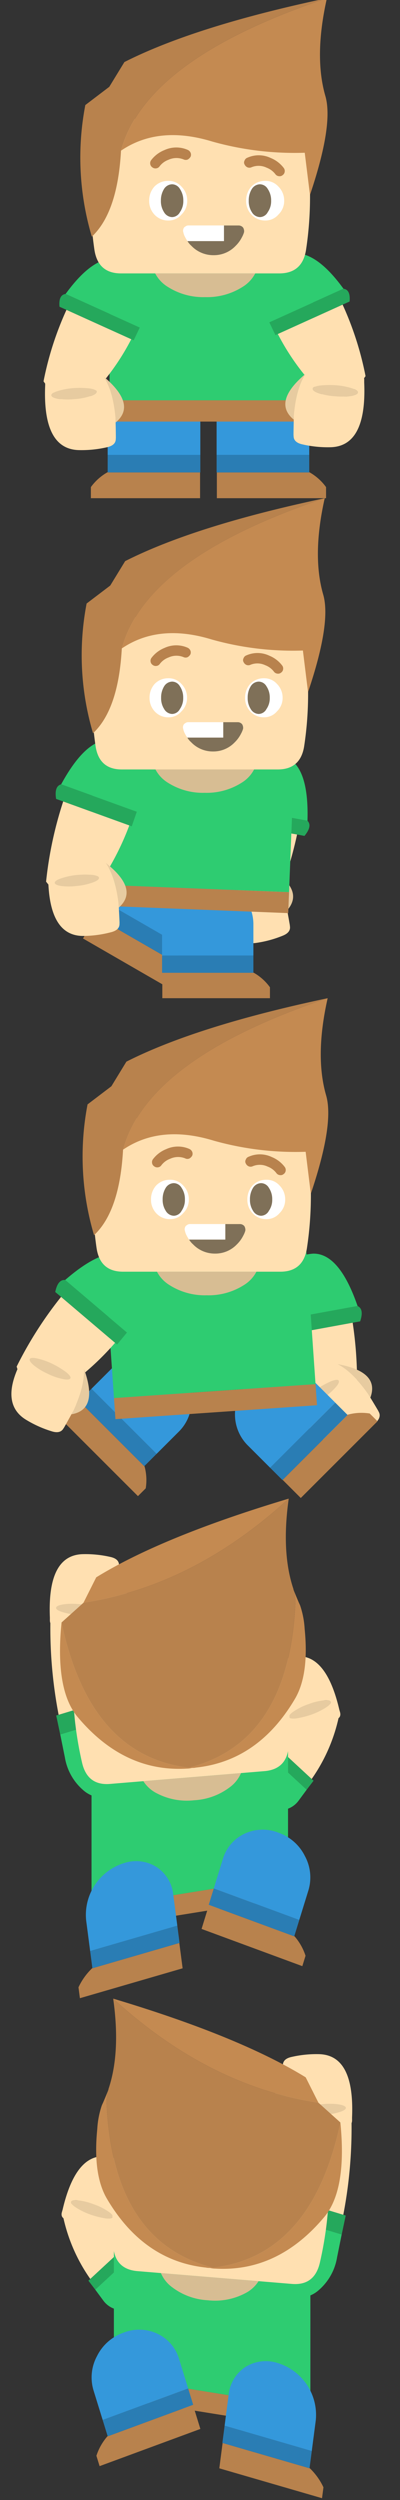 <svg xmlns="http://www.w3.org/2000/svg" xmlns:xlink="http://www.w3.org/1999/xlink" width="80" height="500" viewBox="0 0 80 500"><rect x="0" y="0" width="80" height="500" fill="#333333" stroke="none"/><defs><style>.a{clip-path:url(#b);}.b{fill:#b8824d;}.c{fill:#2a7db4;}.d{fill:#3498db;}.e{fill:#2ecc71;}.f{fill:#ffe0b1;}.g{fill:#25a85c;}.h{fill:#e7cba0;}.i{fill:#d7bd93;}.j{fill:#fff;}.k{fill:#7f7058;}.l{fill:#c48a51;}</style><clipPath id="b"><rect width="80" height="500"/></clipPath></defs><g id="a" class="a"><g transform="translate(-522.218 629.74)"><g transform="translate(540.393 -554.077)"><g transform="translate(0 0)"><path class="b" d="M9.854,16.188V11.032H-8.626v-.052a10.423,10.423,0,0,0-3.36,2.991v2.217Z" transform="translate(11.986 7.788)"/><path class="c" d="M9.717,11.173h.052V7.667H-8.763v3.506Z" transform="translate(12.122 7.647)"/><path class="d" d="M7.092-4.394A9.121,9.121,0,0,0,.53-7.024H.477a8.944,8.944,0,0,0-6.51,2.63,8.71,8.71,0,0,0-2.73,6.445V8.29H9.769V2.051A8.794,8.794,0,0,0,7.092-4.394Z" transform="translate(12.122 7.024)"/></g></g><g transform="translate(587.43 -530.1) rotate(180)"><path class="b" d="M21.839,0V5.156H3.36v.052A10.423,10.423,0,0,1,0,2.217V0Z"/><path class="c" d="M18.479,0h.052V3.506H0V0Z" transform="translate(3.36 5.156)"/><path class="d" d="M15.854,12.684a9.121,9.121,0,0,1-6.562,2.63H9.24a8.944,8.944,0,0,1-6.51-2.63A8.71,8.71,0,0,1,0,6.239V0H18.532V6.239A8.794,8.794,0,0,1,15.854,12.684Z" transform="translate(3.36 8.663)"/></g><g transform="translate(544.13 -577.74)"><g transform="translate(0 0)"><path class="b" d="M21.156,9.65V5.393H-19.5V9.65Z" transform="translate(19.5 22.667)"/><path class="e" d="M21.156-21.524H-19.5V6.537H21.156Z" transform="translate(19.5 21.524)"/></g></g><g transform="matrix(0.966, 0.259, -0.259, 0.966, 537, -580.358)"><g transform="translate(0 0)"><path class="f" d="M.154,15a16.091,16.091,0,0,0,7.9,3.549,47.437,47.437,0,0,0,6.86-16.232L.882,0A63.881,63.881,0,0,0,.154,15Z" transform="translate(0.942 12.542)"/><path class="g" d="M16.376,5.442,16.9,2.65.836,0Q-.515.568.317,2.792l1.507.237L15.856,5.348Z" transform="translate(0 9.513)"/><path class="e" d="M10.186.143h-.052A11.6,11.6,0,0,0,8.939,0Q3.666-.082,0,9.513l16.059,2.65.676-3.36a6.8,6.8,0,0,0-1.3-5.632A7.879,7.879,0,0,0,10.186.143Z" transform="translate(0.836)"/></g></g><g transform="translate(532.274 -557.262) rotate(14.999)"><path class="h" d="M9.176,0q2.554,2.293,4.43,7.454l.208.834V8.236Q17.047,3.7,9.176,0M1.462,6.62a12.47,12.47,0,0,0,3.075-.73A12.5,12.5,0,0,0,7.508,4.483q1.147-.73,1.042-1.2Q8.5,2.867,7.143,2.971a18.113,18.113,0,0,0-3.075.73A14.416,14.416,0,0,0,1.149,5.056q-1.2.73-1.147,1.2Q.106,6.724,1.462,6.62Z" transform="translate(1.919)"/><path class="f" d="M15.526,7.454Q13.649,2.293,11.1,0L1.035,2.658q-1.251.313-.99,1.459L.2,4.691Q3.016,17.3,10.209,15.429A22.541,22.541,0,0,0,15.265,13.5q1.668-.834,1.355-2.085l-.052-.261q-.417-1.512-.834-2.919v.052l-.208-.834M6.456,5.89a12.47,12.47,0,0,1-3.075.73q-1.355.1-1.459-.365-.052-.469,1.147-1.2A14.416,14.416,0,0,1,5.987,3.7a18.113,18.113,0,0,1,3.075-.73q1.355-.1,1.407.313.1.469-1.042,1.2A12.5,12.5,0,0,1,6.456,5.89Z"/></g><g transform="matrix(-0.966, 0.259, -0.259, -0.966, 597.306, -551.366)"><g transform="translate(0 0)"><path class="f" d="M.154,3.549A16.091,16.091,0,0,1,8.054,0a47.437,47.437,0,0,1,6.86,16.232L.882,18.551A63.881,63.881,0,0,1,.154,3.549Z" transform="translate(0.942)"/><path class="g" d="M16.376,0l.52,2.792L.836,5.442Q-.515,4.874.317,2.65l1.507-.237L15.856.095Z" transform="translate(0 16.138)"/><path class="e" d="M10.186,12.021h-.052a11.6,11.6,0,0,1-1.2.142Q3.666,12.245,0,2.65L16.059,0l.676,3.36a6.8,6.8,0,0,1-1.3,5.632A7.879,7.879,0,0,1,10.186,12.021Z" transform="translate(0.836 18.93)"/></g></g><g transform="translate(598.093 -542.698) rotate(165.001)"><path class="h" d="M9.176,8.288Q11.73,5.994,13.606.834L13.815,0V.052q3.232,4.535-4.639,8.235M1.462,1.668a12.47,12.47,0,0,1,3.075.73A12.5,12.5,0,0,1,7.508,3.805Q8.655,4.535,8.55,5q-.052.417-1.407.313a18.112,18.112,0,0,1-3.075-.73A14.416,14.416,0,0,1,1.149,3.232Q-.05,2.5,0,2.033.106,1.564,1.462,1.668Z" transform="translate(1.919 7.384)"/><path class="f" d="M15.526,8.218q-1.876,5.16-4.43,7.454L1.035,13.013Q-.216,12.7.045,11.554L.2,10.98Q3.016-1.633,10.209.243a22.541,22.541,0,0,1,5.056,1.929q1.668.834,1.355,2.085l-.052.261q-.417,1.512-.834,2.919V7.384l-.208.834M6.456,9.782a12.47,12.47,0,0,0-3.075-.73q-1.355-.1-1.459.365-.052.469,1.147,1.2a14.416,14.416,0,0,0,2.919,1.355,18.112,18.112,0,0,0,3.075.73q1.355.1,1.407-.313.1-.469-1.042-1.2A12.5,12.5,0,0,0,6.456,9.782Z"/></g><g transform="translate(538.29 -630.1)"><g transform="translate(2.035 24.133)"><path class="i" d="M-7.6,3.26A13.214,13.214,0,0,0-.142,5.293,13.214,13.214,0,0,0,7.311,3.26,6.952,6.952,0,0,0,9.865.55H-10.15A6.952,6.952,0,0,0-7.6,3.26Z" transform="translate(23.077 30.359)"/><path class="f" d="M20.556-2.934A70.987,70.987,0,0,0,20.5-24.461Q19.826-29.1,15.187-29.1H-16.452q-4.587,0-5.317,4.743a74.121,74.121,0,0,0,0,21.475q.73,4.691,5.317,4.691H15.187Q19.826,1.809,20.556-2.934Z" transform="translate(22.55 29.1)"/></g><g transform="translate(13.763 29.853)"><path class="j" d="M-4.837-16.053A3.433,3.433,0,0,0-7.495-17.2a3.765,3.765,0,0,0-2.763,1.147A4.154,4.154,0,0,0-11.3-13.239a3.963,3.963,0,0,0,1.042,2.763,3.685,3.685,0,0,0,2.763,1.2,3.366,3.366,0,0,0,2.658-1.2A3.765,3.765,0,0,0-3.69-13.239a3.94,3.94,0,0,0-1.147-2.815m8.5,10.894V-8.287H-3.481a.9.9,0,0,0-.573.208.8.8,0,0,0-.417.521.958.958,0,0,0,0,.625,3.4,3.4,0,0,0,.365.99,5.821,5.821,0,0,0,.469.782h7.3M14.553-16.053A3.433,3.433,0,0,0,11.895-17.2a3.765,3.765,0,0,0-2.763,1.147A4.154,4.154,0,0,0,8.09-13.239a3.963,3.963,0,0,0,1.042,2.763,3.685,3.685,0,0,0,2.763,1.2,3.366,3.366,0,0,0,2.658-1.2A3.765,3.765,0,0,0,15.7-13.239,3.94,3.94,0,0,0,14.553-16.053Z" transform="translate(11.3 23.885)"/><path class="b" d="M-4.376-21.2a1.015,1.015,0,0,0,.782,0,1.514,1.514,0,0,0,.573-.573,1.015,1.015,0,0,0,0-.782,1.15,1.15,0,0,0-.573-.573,5.67,5.67,0,0,0-4.691.052A6.22,6.22,0,0,0-10.891-21.1a1,1,0,0,0-.208.782.952.952,0,0,0,.417.678,1,1,0,0,0,.782.208.952.952,0,0,0,.678-.417,3.949,3.949,0,0,1,1.772-1.3A3.8,3.8,0,0,1-4.376-21.2m16.523,1.616a3.949,3.949,0,0,1,1.772,1.3.989.989,0,0,0,.73.417.916.916,0,0,0,.73-.208.952.952,0,0,0,.417-.678,1,1,0,0,0-.208-.782,6.22,6.22,0,0,0-2.606-1.981,5.551,5.551,0,0,0-4.639-.052.938.938,0,0,0-.573.573.784.784,0,0,0,0,.782,1.15,1.15,0,0,0,.573.573,1.015,1.015,0,0,0,.782,0A3.675,3.675,0,0,1,12.147-19.586Z" transform="translate(11.308 23.613)"/><path class="k" d="M6.944-6.3a4.978,4.978,0,0,0,.417-.99,1.212,1.212,0,0,0-.052-.625.845.845,0,0,0-.365-.521,1.121,1.121,0,0,0-.625-.208H3.347v3.127h-7.3a4.014,4.014,0,0,0,.782.938,6.059,6.059,0,0,0,4.43,1.876A5.971,5.971,0,0,0,5.641-4.532l.052-.052A6.6,6.6,0,0,0,6.944-6.3Z" transform="translate(11.612 24.248)"/></g><g transform="translate(33.674 37.216)"><g transform="translate(0 0)"><path class="k" d="M11.605-10.973a3.813,3.813,0,0,0,.678-2.293,4.052,4.052,0,0,0-.678-2.346,1.838,1.838,0,0,0-1.564-.938,1.963,1.963,0,0,0-1.616.938A4.3,4.3,0,0,0,7.8-13.266a4.042,4.042,0,0,0,.625,2.293,1.944,1.944,0,0,0,1.616.99A1.824,1.824,0,0,0,11.605-10.973Z" transform="translate(-7.8 16.55)"/></g></g><g transform="translate(16.108 37.216)"><g transform="translate(0 0)"><path class="k" d="M-5.245-10.973a3.813,3.813,0,0,0,.678-2.293,4.052,4.052,0,0,0-.678-2.346,1.838,1.838,0,0,0-1.564-.938,1.963,1.963,0,0,0-1.616.938,4.3,4.3,0,0,0-.625,2.346,4.042,4.042,0,0,0,.625,2.293,1.944,1.944,0,0,0,1.616.99A1.824,1.824,0,0,0-5.245-10.973Z" transform="translate(9.05 16.55)"/></g></g><g transform="translate(0 0)"><path class="b" d="M-23.51-30.879a55.583,55.583,0,0,0,1.3,26.322q5.16-4.847,5.838-17.2,4.952-18.347,41.178-30.492-26.322,5.577-40.5,12.77l-3.023,4.952Z" transform="translate(24.502 52.25)"/><path class="l" d="M1.543-23.582a60.773,60.773,0,0,0,18.5,2.241L21.089-12.9Q25.833-26.97,24.165-32.7q-2.293-7.975.313-19.546Q-11.748-40.105-16.7-21.758-9.194-26.866,1.543-23.582Z" transform="translate(24.833 52.25)"/></g></g></g><g transform="translate(-84.403 -22.86)"><g transform="matrix(-0.866, -0.5, 0.5, -0.866, 119.647, 221.321)"><path class="b" d="M21.525,0V5.082H3.312v.051A10.273,10.273,0,0,1,0,2.185V0Z"/><path class="c" d="M18.213,0h.052V3.456H0V0Z" transform="translate(3.312 5.082)"/><path class="d" d="M15.626,12.5a8.99,8.99,0,0,1-6.468,2.592H9.107A8.815,8.815,0,0,1,2.691,12.5,8.585,8.585,0,0,1,0,6.149V0H18.265V6.149A8.668,8.668,0,0,1,15.626,12.5Z" transform="translate(3.312 8.538)"/></g><g transform="translate(138.323 209.345) rotate(-159.263)"><g transform="translate(0 0)"><path class="f" d="M.152,3.877A15.188,15.188,0,0,1,7.938,0,54.937,54.937,0,0,1,14.7,17.729L.869,20.261A77.212,77.212,0,0,1,.152,3.877Z" transform="translate(0.928)"/><path class="g" d="M16.14,0l.512,3.05L.824,5.944q-1.332-.62-.512-3.05L1.8,2.636,15.628.1Z" transform="translate(0 17.625)"/><path class="e" d="M10.04,13.128H9.988a10.371,10.371,0,0,1-1.178.155q-5.2.09-8.81-10.389L15.828,0l.666,3.67a8.052,8.052,0,0,1-1.281,6.151A7.647,7.647,0,0,1,10.04,13.128Z" transform="translate(0.824 20.675)"/></g></g><g transform="translate(127.214 195.293) rotate(5.737)"><path class="h" d="M9.044,0q2.517,2.26,4.367,7.346l.205.822V8.117Q16.8,3.648,9.044,0m-7.6,6.524a12.291,12.291,0,0,0,3.031-.719A12.315,12.315,0,0,0,7.4,4.418Q8.53,3.7,8.427,3.237q-.051-.411-1.387-.308a17.852,17.852,0,0,0-3.031.719A14.209,14.209,0,0,0,1.132,4.983Q-.049,5.7,0,6.165.1,6.627,1.441,6.524Z" transform="translate(1.892)"/><path class="f" d="M15.3,7.346Q13.453,2.26,10.936,0L1.02,2.62Q-.213,2.928.044,4.059L.2,4.624q2.774,12.432,9.864,10.583a22.217,22.217,0,0,0,4.983-1.9q1.644-.822,1.336-2.055l-.051-.257q-.411-1.49-.822-2.877v.051L15.3,7.346M6.363,5.805a12.291,12.291,0,0,1-3.031.719q-1.336.1-1.438-.36Q1.842,5.7,3.024,4.983A14.209,14.209,0,0,1,5.9,3.648a17.852,17.852,0,0,1,3.031-.719q1.336-.1,1.387.308.1.462-1.027,1.182A12.315,12.315,0,0,1,6.363,5.805Z"/></g><g transform="translate(138.392 222.5) rotate(180)"><path class="b" d="M21.525,0V5.082H3.311v.051A10.273,10.273,0,0,1,0,2.185V0Z"/><path class="c" d="M18.213,0h.052V3.456H0V0Z" transform="translate(3.311 5.082)"/><path class="d" d="M15.626,12.5a8.99,8.99,0,0,1-6.468,2.592H9.107A8.815,8.815,0,0,1,2.691,12.5,8.585,8.585,0,0,1,0,6.149V0H18.265V6.149A8.668,8.668,0,0,1,15.626,12.5Z" transform="translate(3.311 8.538)"/></g><g transform="translate(103.261 172.069) rotate(2.26)"><path class="b" d="M40.072,4.2V0H0V4.2Z" transform="translate(0 27.657)"/><path class="e" d="M40.072,0H0V27.657H40.072Z"/></g><g transform="translate(97.546 169.343) rotate(9.552)"><g transform="translate(0 0)"><path class="f" d="M.152,16.385a15.188,15.188,0,0,0,7.786,3.877A54.938,54.938,0,0,0,14.7,2.533L.869,0A77.213,77.213,0,0,0,.152,16.385Z" transform="translate(0.928 13.698)"/><path class="g" d="M16.14,5.944l.512-3.05L.824,0Q-.507.62.312,3.05L1.8,3.308l13.83,2.533Z" transform="translate(0 10.39)"/><path class="e" d="M10.04.156H9.989A10.37,10.37,0,0,0,8.81,0Q3.613-.089,0,10.39l15.828,2.894.666-3.67a8.052,8.052,0,0,0-1.281-6.151A7.647,7.647,0,0,0,10.04.156Z" transform="translate(0.824)"/></g></g><g transform="matrix(0.974, 0.226, -0.226, 0.974, 94.89, 192.961)"><path class="h" d="M9.044,0q2.517,2.26,4.367,7.346l.205.822V8.117Q16.8,3.648,9.044,0m-7.6,6.524a12.291,12.291,0,0,0,3.031-.719A12.315,12.315,0,0,0,7.4,4.418Q8.53,3.7,8.427,3.237q-.051-.411-1.387-.308a17.852,17.852,0,0,0-3.031.719A14.209,14.209,0,0,0,1.132,4.983Q-.049,5.7,0,6.165.1,6.627,1.441,6.524Z" transform="translate(1.892)"/><path class="f" d="M15.3,7.346Q13.453,2.26,10.936,0L1.02,2.62Q-.213,2.928.044,4.059L.2,4.624q2.774,12.432,9.864,10.583a22.217,22.217,0,0,0,4.983-1.9q1.644-.822,1.336-2.055l-.051-.257q-.411-1.49-.822-2.877v.051L15.3,7.346M6.363,5.805a12.291,12.291,0,0,1-3.031.719q-1.336.1-1.438-.36Q1.842,5.7,3.024,4.983A14.209,14.209,0,0,1,5.9,3.648a17.852,17.852,0,0,1,3.031-.719q1.336-.1,1.387.308.1.462-1.027,1.182A12.315,12.315,0,0,1,6.363,5.805Z"/></g><g transform="translate(100.748 122.5)"><g transform="translate(2.006 23.786)"><path class="i" d="M-7.633,3.221a13.024,13.024,0,0,0,7.346,2,13.024,13.024,0,0,0,7.346-2A6.852,6.852,0,0,0,9.578.55H-10.15A6.852,6.852,0,0,0-7.633,3.221Z" transform="translate(22.891 29.915)"/><path class="f" d="M19.936-3.31a69.966,69.966,0,0,0-.051-21.217q-.668-4.572-5.24-4.572H-16.539q-4.521,0-5.24,4.675a73.055,73.055,0,0,0,0,21.166q.719,4.624,5.24,4.624H14.645Q19.217,1.365,19.936-3.31Z" transform="translate(22.55 29.1)"/></g><g transform="translate(13.565 29.424)"><path class="j" d="M-4.93-16.07A3.384,3.384,0,0,0-7.55-17.2a3.711,3.711,0,0,0-2.723,1.13A4.094,4.094,0,0,0-11.3-13.3a3.906,3.906,0,0,0,1.027,2.723A3.632,3.632,0,0,0-7.55-9.391a3.318,3.318,0,0,0,2.62-1.182A3.711,3.711,0,0,0-3.8-13.3,3.884,3.884,0,0,0-4.93-16.07M3.444-5.333V-8.415H-3.594a.884.884,0,0,0-.565.205A.785.785,0,0,0-4.57-7.7a.944.944,0,0,0,0,.616,3.352,3.352,0,0,0,.36.976,5.737,5.737,0,0,0,.462.771H3.444M14.181-16.07a3.384,3.384,0,0,0-2.62-1.13,3.711,3.711,0,0,0-2.723,1.13A4.094,4.094,0,0,0,7.811-13.3a3.906,3.906,0,0,0,1.027,2.723,3.632,3.632,0,0,0,2.723,1.182,3.318,3.318,0,0,0,2.62-1.182,3.711,3.711,0,0,0,1.13-2.723A3.884,3.884,0,0,0,14.181-16.07Z" transform="translate(11.3 23.789)"/><path class="b" d="M-4.473-21.236a1,1,0,0,0,.771,0,1.492,1.492,0,0,0,.565-.565,1,1,0,0,0,0-.771,1.133,1.133,0,0,0-.565-.565,5.588,5.588,0,0,0-4.624.051,6.131,6.131,0,0,0-2.569,1.952.983.983,0,0,0-.205.771.938.938,0,0,0,.411.668.983.983,0,0,0,.771.205A.938.938,0,0,0-9.25-19.9,3.892,3.892,0,0,1-7.5-21.185a3.741,3.741,0,0,1,3.031-.051m16.285,1.593A3.892,3.892,0,0,1,13.56-18.36a.974.974,0,0,0,.719.411A.9.9,0,0,0,15-18.154a.938.938,0,0,0,.411-.668.983.983,0,0,0-.205-.771,6.131,6.131,0,0,0-2.569-1.952A5.471,5.471,0,0,0,8.063-21.6a.925.925,0,0,0-.565.565.773.773,0,0,0,0,.771,1.133,1.133,0,0,0,.565.565,1,1,0,0,0,.771,0A3.622,3.622,0,0,1,11.813-19.644Z" transform="translate(11.305 23.613)"/><path class="k" d="M6.787-6.338A4.907,4.907,0,0,0,7.2-7.314a1.2,1.2,0,0,0-.051-.616.833.833,0,0,0-.36-.514,1.1,1.1,0,0,0-.616-.205H3.242v3.082H-3.95a3.956,3.956,0,0,0,.771.925A5.972,5.972,0,0,0,1.187-2.793,5.885,5.885,0,0,0,5.5-4.591l.051-.051A6.5,6.5,0,0,0,6.787-6.338Z" transform="translate(11.502 24.024)"/></g><g transform="translate(33.19 36.681)"><g transform="translate(0 0)"><path class="k" d="M11.55-11.053a3.758,3.758,0,0,0,.668-2.26,3.994,3.994,0,0,0-.668-2.312,1.811,1.811,0,0,0-1.541-.925,1.935,1.935,0,0,0-1.593.925A4.238,4.238,0,0,0,7.8-13.313a3.984,3.984,0,0,0,.616,2.26,1.916,1.916,0,0,0,1.593.976A1.8,1.8,0,0,0,11.55-11.053Z" transform="translate(-7.8 16.55)"/></g></g><g transform="translate(15.877 36.681)"><g transform="translate(0 0)"><path class="k" d="M-5.3-11.053a3.758,3.758,0,0,0,.668-2.26A3.994,3.994,0,0,0-5.3-15.625a1.811,1.811,0,0,0-1.541-.925,1.935,1.935,0,0,0-1.593.925,4.238,4.238,0,0,0-.616,2.312,3.984,3.984,0,0,0,.616,2.26,1.916,1.916,0,0,0,1.593.976A1.8,1.8,0,0,0-5.3-11.053Z" transform="translate(9.05 16.55)"/></g></g><g transform="translate(0 0)"><path class="b" d="M-23.524-31.187A54.783,54.783,0,0,0-22.239-5.243q5.086-4.778,5.754-16.953Q-11.605-40.28,24.1-52.25q-25.944,5.5-39.917,12.587l-2.98,4.881Z" transform="translate(24.502 52.25)"/><path class="l" d="M1.281-23.994a59.9,59.9,0,0,0,18.238,2.209l1.027,8.323q4.675-13.871,3.031-19.522-2.26-7.86.308-19.265Q-11.819-40.28-16.7-22.2-9.3-27.231,1.281-23.994Z" transform="translate(24.716 52.25)"/></g></g></g><g transform="translate(-430 768.24)"><g transform="translate(457.59 -469.014) rotate(-135.001)"><path class="b" d="M21.7,0V5.124H3.339v.051A10.358,10.358,0,0,1,0,2.2V0Z"/><path class="c" d="M18.365,0h.052V3.485H0V0Z" transform="translate(3.339 5.124)"/><path class="d" d="M15.757,12.606A9.065,9.065,0,0,1,9.235,15.22H9.183a8.888,8.888,0,0,1-6.47-2.613A8.657,8.657,0,0,1,0,6.2V0H18.417V6.2A8.74,8.74,0,0,1,15.757,12.606Z" transform="translate(3.339 8.609)"/></g><g transform="translate(502.345 -483.273) rotate(180)"><g transform="translate(0 0)"><g transform="translate(0)"><path class="f" d="M.153,3.909A15.315,15.315,0,0,1,8,0a55.4,55.4,0,0,1,6.818,17.877L.876,20.43A77.857,77.857,0,0,1,.153,3.909Z" transform="translate(0.936)"/><path class="g" d="M16.275,0l.517,3.075L.831,5.994Q-.512,5.368.315,2.919l1.5-.261L15.758.1Z" transform="translate(0 17.772)"/><path class="e" d="M10.123,13.238h-.052a10.457,10.457,0,0,1-1.188.156Q3.643,13.485,0,2.919L15.96,0l.671,3.7A8.119,8.119,0,0,1,15.34,9.9,7.71,7.71,0,0,1,10.123,13.238Z" transform="translate(0.831 20.847)"/></g></g></g><g transform="matrix(0.966, -0.259, 0.259, 0.966, 486.848, -492.561)"><g transform="translate(0 0)"><path class="h" d="M9.119,0q2.538,2.279,4.4,7.408l.207.829V8.185Q16.941,3.678,9.119,0M1.453,6.579a12.393,12.393,0,0,0,3.056-.725,12.418,12.418,0,0,0,2.953-1.4Q8.6,3.73,8.5,3.264q-.052-.414-1.4-.311a18,18,0,0,0-3.056.725,14.327,14.327,0,0,0-2.9,1.347Q-.05,5.75,0,6.216.106,6.682,1.453,6.579Z" transform="translate(1.907 0)"/><path class="f" d="M15.43,7.408Q13.565,2.279,11.027,0l-10,2.642q-1.243.311-.984,1.45l.155.57Q3,17.2,10.146,15.333a22.4,22.4,0,0,0,5.025-1.917q1.658-.829,1.347-2.072l-.052-.259q-.414-1.5-.829-2.9v.052l-.207-.829M6.416,5.854a12.393,12.393,0,0,1-3.056.725q-1.347.1-1.45-.363-.052-.466,1.14-1.191a14.327,14.327,0,0,1,2.9-1.347,18,18,0,0,1,3.056-.725q1.347-.1,1.4.311.1.466-1.036,1.191A12.418,12.418,0,0,1,6.416,5.854Z"/></g></g><g transform="translate(505.5 -483.984) rotate(135.001)"><path class="b" d="M21.7,0V5.124H3.339v.051A10.358,10.358,0,0,1,0,2.2V0Z"/><path class="c" d="M18.365,0h.052V3.485H0V0Z" transform="translate(3.339 5.124)"/><path class="d" d="M15.757,12.606A9.065,9.065,0,0,1,9.235,15.22H9.183a8.888,8.888,0,0,1-6.47-2.613A8.657,8.657,0,0,1,0,6.2V0H18.417V6.2A8.74,8.74,0,0,1,15.757,12.606Z" transform="translate(3.339 8.609)"/></g><g transform="translate(450.874 -516.449) rotate(-3.954)"><path class="b" d="M40.406,4.23V0H0V4.23Z" transform="translate(0 27.887)"/><path class="e" d="M40.406,0H0V27.887H40.406Z"/></g><g transform="translate(447.551 -521.732) rotate(29.999)"><g transform="translate(0 0)"><path class="f" d="M.153,16.521A15.315,15.315,0,0,0,8,20.43,55.4,55.4,0,0,0,14.822,2.554L.876,0A77.857,77.857,0,0,0,.153,16.521Z" transform="translate(0.936 13.812)"/><path class="g" d="M16.275,5.994l.517-3.075L.831,0Q-.512.625.315,3.075l1.5.261L15.758,5.889Z" transform="translate(0 10.477)"/><path class="e" d="M10.123.157h-.052A10.457,10.457,0,0,0,8.884,0Q3.643-.09,0,10.477L15.96,13.4l.671-3.7a8.119,8.119,0,0,0-1.291-6.2A7.71,7.71,0,0,0,10.123.157Z" transform="translate(0.831 0)"/></g></g><g transform="translate(439.013 -502.221) rotate(44.998)"><g transform="translate(0 0)"><path class="h" d="M9.119,0q2.538,2.279,4.4,7.408l.207.829V8.185Q16.941,3.678,9.119,0M1.453,6.579a12.393,12.393,0,0,0,3.056-.725,12.418,12.418,0,0,0,2.953-1.4Q8.6,3.73,8.5,3.264q-.052-.414-1.4-.311a18,18,0,0,0-3.056.725,14.327,14.327,0,0,0-2.9,1.347Q-.05,5.75,0,6.216.106,6.682,1.453,6.579Z" transform="translate(1.907 0)"/><path class="f" d="M15.43,7.408Q13.565,2.279,11.027,0l-10,2.642q-1.243.311-.984,1.45l.155.57Q3,17.2,10.146,15.333a22.4,22.4,0,0,0,5.025-1.917q1.658-.829,1.347-2.072l-.052-.259q-.414-1.5-.829-2.9v.052l-.207-.829M6.416,5.854a12.393,12.393,0,0,1-3.056.725q-1.347.1-1.45-.363-.052-.466,1.14-1.191a14.327,14.327,0,0,1,2.9-1.347,18,18,0,0,1,3.056-.725q1.347-.1,1.4.311.1.466-1.036,1.191A12.418,12.418,0,0,1,6.416,5.854Z"/></g></g><g transform="translate(446.525 -568.6)"><g transform="translate(2.022 23.984)"><path class="i" d="M-7.612,3.244A13.133,13.133,0,0,0-.2,5.264,13.133,13.133,0,0,0,7.2,3.244,6.91,6.91,0,0,0,9.742.55H-10.15A6.91,6.91,0,0,0-7.612,3.244Z" transform="translate(22.997 30.169)"/><path class="f" d="M20.29-3.1a70.55,70.55,0,0,0-.052-21.394q-.673-4.61-5.284-4.61H-16.489q-4.559,0-5.284,4.714a73.664,73.664,0,0,0,0,21.343q.725,4.662,5.284,4.662H14.955Q19.565,1.619,20.29-3.1Z" transform="translate(22.55 29.1)"/></g><g transform="translate(13.678 29.669)"><path class="j" d="M-4.877-16.06A3.412,3.412,0,0,0-7.518-17.2a3.742,3.742,0,0,0-2.746,1.14,4.128,4.128,0,0,0-1.036,2.8,3.938,3.938,0,0,0,1.036,2.746A3.663,3.663,0,0,0-7.518-9.326a3.346,3.346,0,0,0,2.642-1.191,3.742,3.742,0,0,0,1.14-2.746,3.916,3.916,0,0,0-1.14-2.8M3.567-5.234V-8.342h-7.1a.892.892,0,0,0-.57.207.792.792,0,0,0-.414.518.952.952,0,0,0,0,.622,3.38,3.38,0,0,0,.363.984,5.785,5.785,0,0,0,.466.777H3.567M14.394-16.06a3.412,3.412,0,0,0-2.642-1.14,3.742,3.742,0,0,0-2.746,1.14,4.128,4.128,0,0,0-1.036,2.8,3.938,3.938,0,0,0,1.036,2.746,3.663,3.663,0,0,0,2.746,1.191,3.346,3.346,0,0,0,2.642-1.191,3.742,3.742,0,0,0,1.14-2.746A3.916,3.916,0,0,0,14.394-16.06Z" transform="translate(11.3 23.844)"/><path class="b" d="M-4.417-21.217a1.009,1.009,0,0,0,.777,0,1.5,1.5,0,0,0,.57-.57,1.009,1.009,0,0,0,0-.777,1.143,1.143,0,0,0-.57-.57,5.635,5.635,0,0,0-4.662.052,6.182,6.182,0,0,0-2.59,1.968.991.991,0,0,0-.207.777.946.946,0,0,0,.414.673.991.991,0,0,0,.777.207.946.946,0,0,0,.673-.414,3.924,3.924,0,0,1,1.761-1.3,3.772,3.772,0,0,1,3.056-.052M12-19.611a3.924,3.924,0,0,1,1.761,1.3.982.982,0,0,0,.725.414.91.91,0,0,0,.725-.207.946.946,0,0,0,.414-.673.991.991,0,0,0-.207-.777,6.182,6.182,0,0,0-2.59-1.968,5.517,5.517,0,0,0-4.61-.052.932.932,0,0,0-.57.57.78.78,0,0,0,0,.777,1.143,1.143,0,0,0,.57.57,1.009,1.009,0,0,0,.777,0A3.652,3.652,0,0,1,12-19.611Z" transform="translate(11.307 23.613)"/><path class="k" d="M6.877-6.319A4.948,4.948,0,0,0,7.291-7.3a1.2,1.2,0,0,0-.052-.622.84.84,0,0,0-.363-.518,1.114,1.114,0,0,0-.622-.207H3.3v3.108H-3.95a3.989,3.989,0,0,0,.777.932,6.021,6.021,0,0,0,4.4,1.865A5.934,5.934,0,0,0,5.582-4.558l.052-.052A6.559,6.559,0,0,0,6.877-6.319Z" transform="translate(11.565 24.152)"/></g><g transform="translate(33.466 36.987)"><g transform="translate(0)"><path class="k" d="M11.582-11.007a3.789,3.789,0,0,0,.673-2.279,4.027,4.027,0,0,0-.673-2.331,1.826,1.826,0,0,0-1.554-.932,1.951,1.951,0,0,0-1.606.932A4.273,4.273,0,0,0,7.8-13.286a4.017,4.017,0,0,0,.622,2.279,1.932,1.932,0,0,0,1.606.984A1.813,1.813,0,0,0,11.582-11.007Z" transform="translate(-7.8 16.55)"/></g></g><g transform="translate(16.009 36.987)"><path class="k" d="M-5.268-11.007A3.789,3.789,0,0,0-4.6-13.286a4.027,4.027,0,0,0-.673-2.331,1.826,1.826,0,0,0-1.554-.932,1.951,1.951,0,0,0-1.606.932,4.273,4.273,0,0,0-.622,2.331,4.017,4.017,0,0,0,.622,2.279,1.932,1.932,0,0,0,1.606.984A1.813,1.813,0,0,0-5.268-11.007Z" transform="translate(9.05 16.55)"/></g><g transform="translate(0 0)"><path class="b" d="M-23.516-31.011a55.24,55.24,0,0,0,1.3,26.16q5.128-4.818,5.8-17.095Q-11.5-40.18,24.5-52.25q-26.16,5.543-40.25,12.692l-3,4.921Z" transform="translate(24.502 52.25)"/><path class="l" d="M1.431-23.759a60.4,60.4,0,0,0,18.39,2.227l1.036,8.392q4.714-13.987,3.056-19.685-2.279-7.926.311-19.426-36,12.07-40.924,30.3Q-9.24-27.022,1.431-23.759Z" transform="translate(24.783 52.25)"/></g></g></g><g transform="translate(-903.968 1028.551)"><g transform="translate(914.033 -710.025)"><g transform="translate(0)"><path class="f" d="M419.359,26.726a11.19,11.19,0,0,0-8.284-.629A91.9,91.9,0,0,0,412.5,50.026l12.937-3.933A121.677,121.677,0,0,0,419.359,26.726Z" transform="translate(-410.838 -25.585)"/><path class="g" d="M411.99,49.747l.8,3.793,14.8-4.506q.893-1.381-.8-3.793l-1.384.438-12.937,3.933Z" transform="translate(-410.813 -25.171)"/><path class="e" d="M423.122,65.818l.044-.025a7.85,7.85,0,0,0,1.077-.405q4.51-2.478,3.339-16.432l-14.8,4.506.926,4.589a10.985,10.985,0,0,0,3.614,6.5A5.914,5.914,0,0,0,423.122,65.818Z" transform="translate(-410.797 -25.093)"/></g></g><g transform="matrix(0.966, -0.259, 0.259, 0.966, 910.968, -715.362)"><path class="h" d="M8.987,8.117q2.5-2.246,4.339-7.3l.2-.817V.051Q16.7,4.493,8.987,8.117M1.432,1.634a12.214,12.214,0,0,1,3.012.715,12.238,12.238,0,0,1,2.91,1.378Q8.477,4.442,8.375,4.9,8.324,5.309,7,5.207a17.741,17.741,0,0,1-3.012-.715A14.12,14.12,0,0,1,1.125,3.165Q-.049,2.45,0,1.991.1,1.532,1.432,1.634Z" transform="translate(1.88 7.232)"/><path class="f" d="M15.207,8.049q-1.838,5.054-4.339,7.3l-9.853-2.6q-1.225-.306-.97-1.429L.2,10.755Q2.954-1.6,10,.238a22.078,22.078,0,0,1,4.952,1.889q1.634.817,1.327,2.042l-.051.255q-.408,1.481-.817,2.859V7.232l-.2.817M6.323,9.581a12.214,12.214,0,0,0-3.012-.715q-1.327-.1-1.429.357-.051.459,1.123,1.174a14.12,14.12,0,0,0,2.859,1.327,17.741,17.741,0,0,0,3.012.715q1.327.1,1.378-.306.1-.459-1.021-1.174A12.238,12.238,0,0,0,6.323,9.581Z"/></g><g transform="matrix(0.637, 0.771, -0.771, 0.637, 966.303, -692.9)"><g transform="translate(0 0)"><path class="f" d="M.151,2.806A17.723,17.723,0,0,1,7.888,0a34.113,34.113,0,0,1,6.719,12.834L.864,14.668A40.923,40.923,0,0,1,.151,2.806Z" transform="translate(0.923)"/><path class="g" d="M16.039,0l.509,2.208L.819,4.3Q-.5,3.854.31,2.1l1.476-.187L15.53.075Z" transform="translate(0 12.759)"/><path class="e" d="M9.977,9.5H9.926q-.593.082-1.171.112Q3.591,9.682,0,2.1L15.729,0l.662,2.657a4.611,4.611,0,0,1-1.273,4.453A8.253,8.253,0,0,1,9.977,9.5Z" transform="translate(0.819 14.967)"/></g></g><g transform="matrix(-1, 0.01, -0.01, -1, 972.074, -682.031)"><path class="h" d="M8.988,0q2.5,2.246,4.34,7.3l.2.817V8.066Q16.7,3.625,8.988,0M1.432,6.484a12.214,12.214,0,0,0,3.012-.715,12.239,12.239,0,0,0,2.91-1.378q1.123-.715,1.021-1.174Q8.324,2.808,7,2.91a17.741,17.741,0,0,0-3.012.715A14.12,14.12,0,0,0,1.125,4.952Q-.049,5.667,0,6.126.1,6.586,1.432,6.484Z" transform="translate(1.88)"/><path class="f" d="M15.207,7.3Q13.369,2.246,10.867,0L1.014,2.6q-1.225.306-.97,1.43L.2,4.595Q2.954,16.95,10,15.112a22.078,22.078,0,0,0,4.952-1.889q1.634-.817,1.327-2.042l-.051-.255q-.408-1.481-.817-2.859v.051l-.2-.817M6.324,5.769a12.214,12.214,0,0,1-3.012.715q-1.327.1-1.43-.357-.051-.459,1.123-1.174A14.12,14.12,0,0,1,5.864,3.625,17.741,17.741,0,0,1,8.876,2.91q1.327-.1,1.378.306.1.459-1.021,1.174A12.239,12.239,0,0,1,6.324,5.769Z"/></g><g transform="translate(922.275 -680.674)"><g transform="translate(0)"><path class="b" d="M418.91,91.746V87.559l39.3-6.329v4.186Z" transform="translate(-418.91 -53.763)"/><path class="e" d="M418.91,60.659l39.3-6.329V81.8l-39.3,6.329Z" transform="translate(-418.91 -54.33)"/></g></g><g transform="translate(944.281 -662.617)"><path class="b" d="M440.461,91.558l1.484-4.813L459,93.038l.015-.048a11.072,11.072,0,0,1,2.24,3.936L460.614,99Z" transform="translate(-440.461 -71.704)"/><path class="c" d="M441.915,86.813l-.048-.018,1.009-3.273,17.1,6.312-.994,3.225-.015.048Z" transform="translate(-440.431 -71.772)"/><path class="d" d="M448.976,72.836a8.541,8.541,0,0,1,6.812-.22l.048.018a9.319,9.319,0,0,1,5.25,4.672,8.968,8.968,0,0,1,.664,6.946l-1.8,5.824-17.1-6.312,1.8-5.824A8.105,8.105,0,0,1,448.976,72.836Z" transform="translate(-440.411 -72.014)"/></g><g transform="translate(919.664 -656.313)"><path class="b" d="M437.181,99.276l-.661-5.066-17.383,5.058-.007-.051a12.78,12.78,0,0,0-2.777,3.858l.284,2.178Z" transform="translate(-416.352 -77.851)"/><path class="c" d="M436.471,94.281l.049-.014-.45-3.445-17.433,5.072.443,3.394.007.051Z" transform="translate(-416.304 -77.923)"/><path class="d" d="M431.944,79.358a7.656,7.656,0,0,0-6.51-.788l-.049.014a10.849,10.849,0,0,0-7.528,11.445l.8,6.13,17.433-5.072-.8-6.13A7.543,7.543,0,0,0,431.944,79.358Z" transform="translate(-416.323 -78.189)"/></g><g transform="translate(913.634 -724.841) rotate(-4.738)"><g transform="translate(1.94 23.638)"><path class="i" d="M2.5,2.655A12.943,12.943,0,0,0,9.8,4.646a12.943,12.943,0,0,0,7.3-1.991A6.81,6.81,0,0,0,19.6,0H0A6.81,6.81,0,0,0,2.5,2.655Z" transform="translate(12.661 30.275)"/><path class="f" d="M42.221,25.629A69.53,69.53,0,0,0,42.17,4.544Q41.507,0,36.963,0H5.973Q1.481,0,.766,4.646a72.6,72.6,0,0,0,0,21.034q.715,4.595,5.207,4.595h30.99Q41.507,30.275,42.221,25.629Z"/></g><path class="l" d="M8.577,12.508l-2.961,4.85Q27.824,15.827,48.246,0,22.464,5.463,8.577,12.508M25.323,52.075q12.559-.306,20.881-12.1,3.216-4.595,3.063-13.733a17.749,17.749,0,0,0-.511-4.748q-.1-.306-.2-.562-.736-2.207-.868-2.757a8.32,8.32,0,0,1,.153,2.706Q44.315,48.552,23.893,51.973,4.34,47.99.919,20.932-1.532,34.206,2.553,40.026q8.322,11.793,20.881,12.1a4.132,4.132,0,0,0,1.072-.051A3.23,3.23,0,0,0,25.323,52.075Z"/><path class="b" d="M46.918,20.881a8.32,8.32,0,0,0-.153-2.706v-.1q-1.838-7.5.562-18.073Q26.905,15.827,4.7,17.358L0,20.932Q3.421,47.99,22.974,51.973,43.4,48.552,46.918,20.881Z" transform="translate(0.919)"/></g></g><g transform="translate(-983.281 1128.552)"><g transform="translate(1036.508 -710.025)"><g transform="translate(0 0)"><path class="f" d="M540.942,26.726a11.19,11.19,0,0,1,8.284-.629A91.9,91.9,0,0,1,547.8,50.026l-12.937-3.933A121.673,121.673,0,0,1,540.942,26.726Z" transform="translate(-532.37 -25.585)"/><path class="g" d="M548.338,49.747l-.8,3.793-14.8-4.506q-.893-1.381.8-3.793l1.384.438,12.937,3.933Z" transform="translate(-532.422 -25.171)"/><path class="e" d="M537.189,65.818l-.044-.025a7.85,7.85,0,0,1-1.077-.405q-4.51-2.478-3.339-16.432l14.8,4.506-.926,4.589a10.985,10.985,0,0,1-3.614,6.5A5.914,5.914,0,0,1,537.189,65.818Z" transform="translate(-532.42 -25.093)"/></g></g><g transform="matrix(-0.966, -0.259, 0.259, -0.966, 1052.693, -700.535)"><path class="h" d="M8.988,0q2.5,2.246,4.34,7.3l.2.817V8.066Q16.7,3.625,8.988,0M1.432,6.484a12.214,12.214,0,0,0,3.012-.715,12.238,12.238,0,0,0,2.91-1.378q1.123-.715,1.021-1.174Q8.324,2.808,7,2.91a17.741,17.741,0,0,0-3.012.715A14.12,14.12,0,0,0,1.125,4.952Q-.049,5.667,0,6.126.1,6.586,1.432,6.484Z" transform="translate(1.88)"/><path class="f" d="M15.207,7.3Q13.369,2.246,10.867,0L1.014,2.6Q-.211,2.91.044,4.033L.2,4.595Q2.954,16.95,10,15.112a22.078,22.078,0,0,0,4.952-1.889q1.634-.817,1.327-2.042l-.051-.255q-.408-1.481-.817-2.859v.051l-.2-.817M6.324,5.769a12.214,12.214,0,0,1-3.012.715q-1.327.1-1.429-.357-.051-.459,1.123-1.174A14.12,14.12,0,0,1,5.864,3.625,17.741,17.741,0,0,1,8.876,2.91q1.327-.1,1.378.306.1.459-1.021,1.174A12.238,12.238,0,0,1,6.324,5.769Z"/></g><g transform="matrix(-0.637, 0.771, -0.771, -0.637, 1020.291, -677.251)"><g transform="translate(0 0)"><path class="f" d="M.151,11.861a17.723,17.723,0,0,0,7.737,2.806A34.113,34.113,0,0,0,14.608,1.833L.864,0A40.923,40.923,0,0,0,.151,11.861Z" transform="translate(0.923 9.916)"/><path class="g" d="M16.039,4.3,16.548,2.1.819,0Q-.5.449.31,2.208l1.476.187L15.53,4.228Z" transform="translate(0 7.521)"/><path class="e" d="M9.977.113H9.926Q9.333.031,8.755,0,3.591-.065,0,7.521l15.729,2.1.662-2.657a4.611,4.611,0,0,0-1.273-4.453A8.253,8.253,0,0,0,9.977.113Z" transform="translate(0.819)"/></g></g><g transform="matrix(1, 0.01, -0.01, 1, 995.711, -697.38)"><path class="h" d="M8.987,8.117q2.5-2.246,4.339-7.3l.2-.817V.051Q16.7,4.493,8.987,8.117M1.432,1.634a12.214,12.214,0,0,1,3.012.715,12.238,12.238,0,0,1,2.91,1.378Q8.477,4.441,8.375,4.9,8.324,5.309,7,5.207a17.74,17.74,0,0,1-3.012-.715A14.12,14.12,0,0,1,1.125,3.165Q-.049,2.45,0,1.991.1,1.532,1.432,1.634Z" transform="translate(1.88 7.232)"/><path class="f" d="M15.206,8.049q-1.838,5.054-4.339,7.3l-9.853-2.6q-1.225-.306-.97-1.429L.2,10.755Q2.954-1.6,10,.238a22.077,22.077,0,0,1,4.952,1.889q1.634.817,1.327,2.042l-.051.255q-.408,1.48-.817,2.859V7.232l-.2.817M6.323,9.58a12.214,12.214,0,0,0-3.012-.715q-1.327-.1-1.429.357-.051.459,1.123,1.174a14.12,14.12,0,0,0,2.859,1.327,17.74,17.74,0,0,0,3.012.715q1.327.1,1.378-.306.1-.459-1.021-1.174A12.238,12.238,0,0,0,6.323,9.58Z"/></g><g transform="translate(1006.054 -680.675)"><g transform="translate(0 0)"><path class="b" d="M541.9,91.746V87.559L502.6,81.23v4.186Z" transform="translate(-502.597 -53.763)"/><path class="e" d="M541.9,60.659,502.6,54.33V81.8l39.3,6.329Z" transform="translate(-502.597 -54.33)"/></g></g><g transform="translate(1001.599 -662.618)"><g transform="translate(0 0)"><path class="b" d="M519.968,91.558l-1.484-4.813-17.052,6.294-.015-.048a11.073,11.073,0,0,0-2.24,3.936l.638,2.07Z" transform="translate(-498.213 -71.704)"/><path class="c" d="M518.458,86.813l.048-.018L517.5,83.522l-17.1,6.312.994,3.225.015.048Z" transform="translate(-498.187 -71.772)"/><path class="d" d="M511.423,72.836a8.541,8.541,0,0,0-6.812-.22l-.048.018a9.319,9.319,0,0,0-5.25,4.672,8.968,8.968,0,0,0-.664,6.946l1.8,5.824,17.1-6.312-1.8-5.824A8.106,8.106,0,0,0,511.423,72.836Z" transform="translate(-498.233 -72.014)"/></g></g><g transform="translate(1027.142 -656.313)"><g transform="translate(0 0)"><path class="b" d="M523.249,99.276l.661-5.066,17.383,5.058.007-.051a12.78,12.78,0,0,1,2.777,3.858l-.284,2.178Z" transform="translate(-523.249 -77.851)"/><path class="c" d="M523.9,94.281l-.049-.014.45-3.445,17.433,5.072-.443,3.394-.007.051Z" transform="translate(-523.237 -77.923)"/><path class="d" d="M528.434,79.358a7.656,7.656,0,0,1,6.51-.788l.049.014a10.849,10.849,0,0,1,7.528,11.445l-.8,6.13-17.433-5.072.8-6.13A7.543,7.543,0,0,1,528.434,79.358Z" transform="translate(-523.227 -78.189)"/></g></g><g transform="translate(1049.163 -666.484) rotate(-175.262)"><g transform="translate(1.94)"><path class="i" d="M2.5,1.991A12.943,12.943,0,0,1,9.8,0a12.943,12.943,0,0,1,7.3,1.991,6.81,6.81,0,0,1,2.5,2.655H0A6.81,6.81,0,0,1,2.5,1.991Z" transform="translate(12.661 0)"/><path class="f" d="M42.221,4.646a69.53,69.53,0,0,1-.051,21.085q-.664,4.544-5.207,4.544H5.973q-4.493,0-5.207-4.646a72.6,72.6,0,0,1,0-21.034Q1.481,0,5.973,0H36.963Q41.506,0,42.221,4.646Z" transform="translate(0 4.646)"/></g><g transform="translate(0 6.416)"><path class="l" d="M8.577,39.634l-2.961-4.85q22.208,1.532,42.629,17.358Q22.463,46.68,8.577,39.634M25.322.068Q37.881.374,46.2,12.168,49.42,16.762,49.266,25.9a17.748,17.748,0,0,1-.511,4.748q-.1.306-.2.562-.736,2.207-.868,2.757a8.32,8.32,0,0,0,.153-2.706Q44.314,3.591,23.893.17,4.34,4.152.919,31.211-1.532,17.937,2.553,12.117,10.874.323,23.433.017a4.132,4.132,0,0,1,1.072.051A3.23,3.23,0,0,1,25.322.068Z"/><path class="b" d="M46.918,31.091a8.32,8.32,0,0,1-.153,2.706v.1q-1.838,7.5.562,18.073Q26.905,36.146,4.7,34.614L0,31.04Q3.421,3.982,22.974,0,43.4,3.421,46.918,31.091Z" transform="translate(0.919 0.17)"/></g></g></g></g></svg>